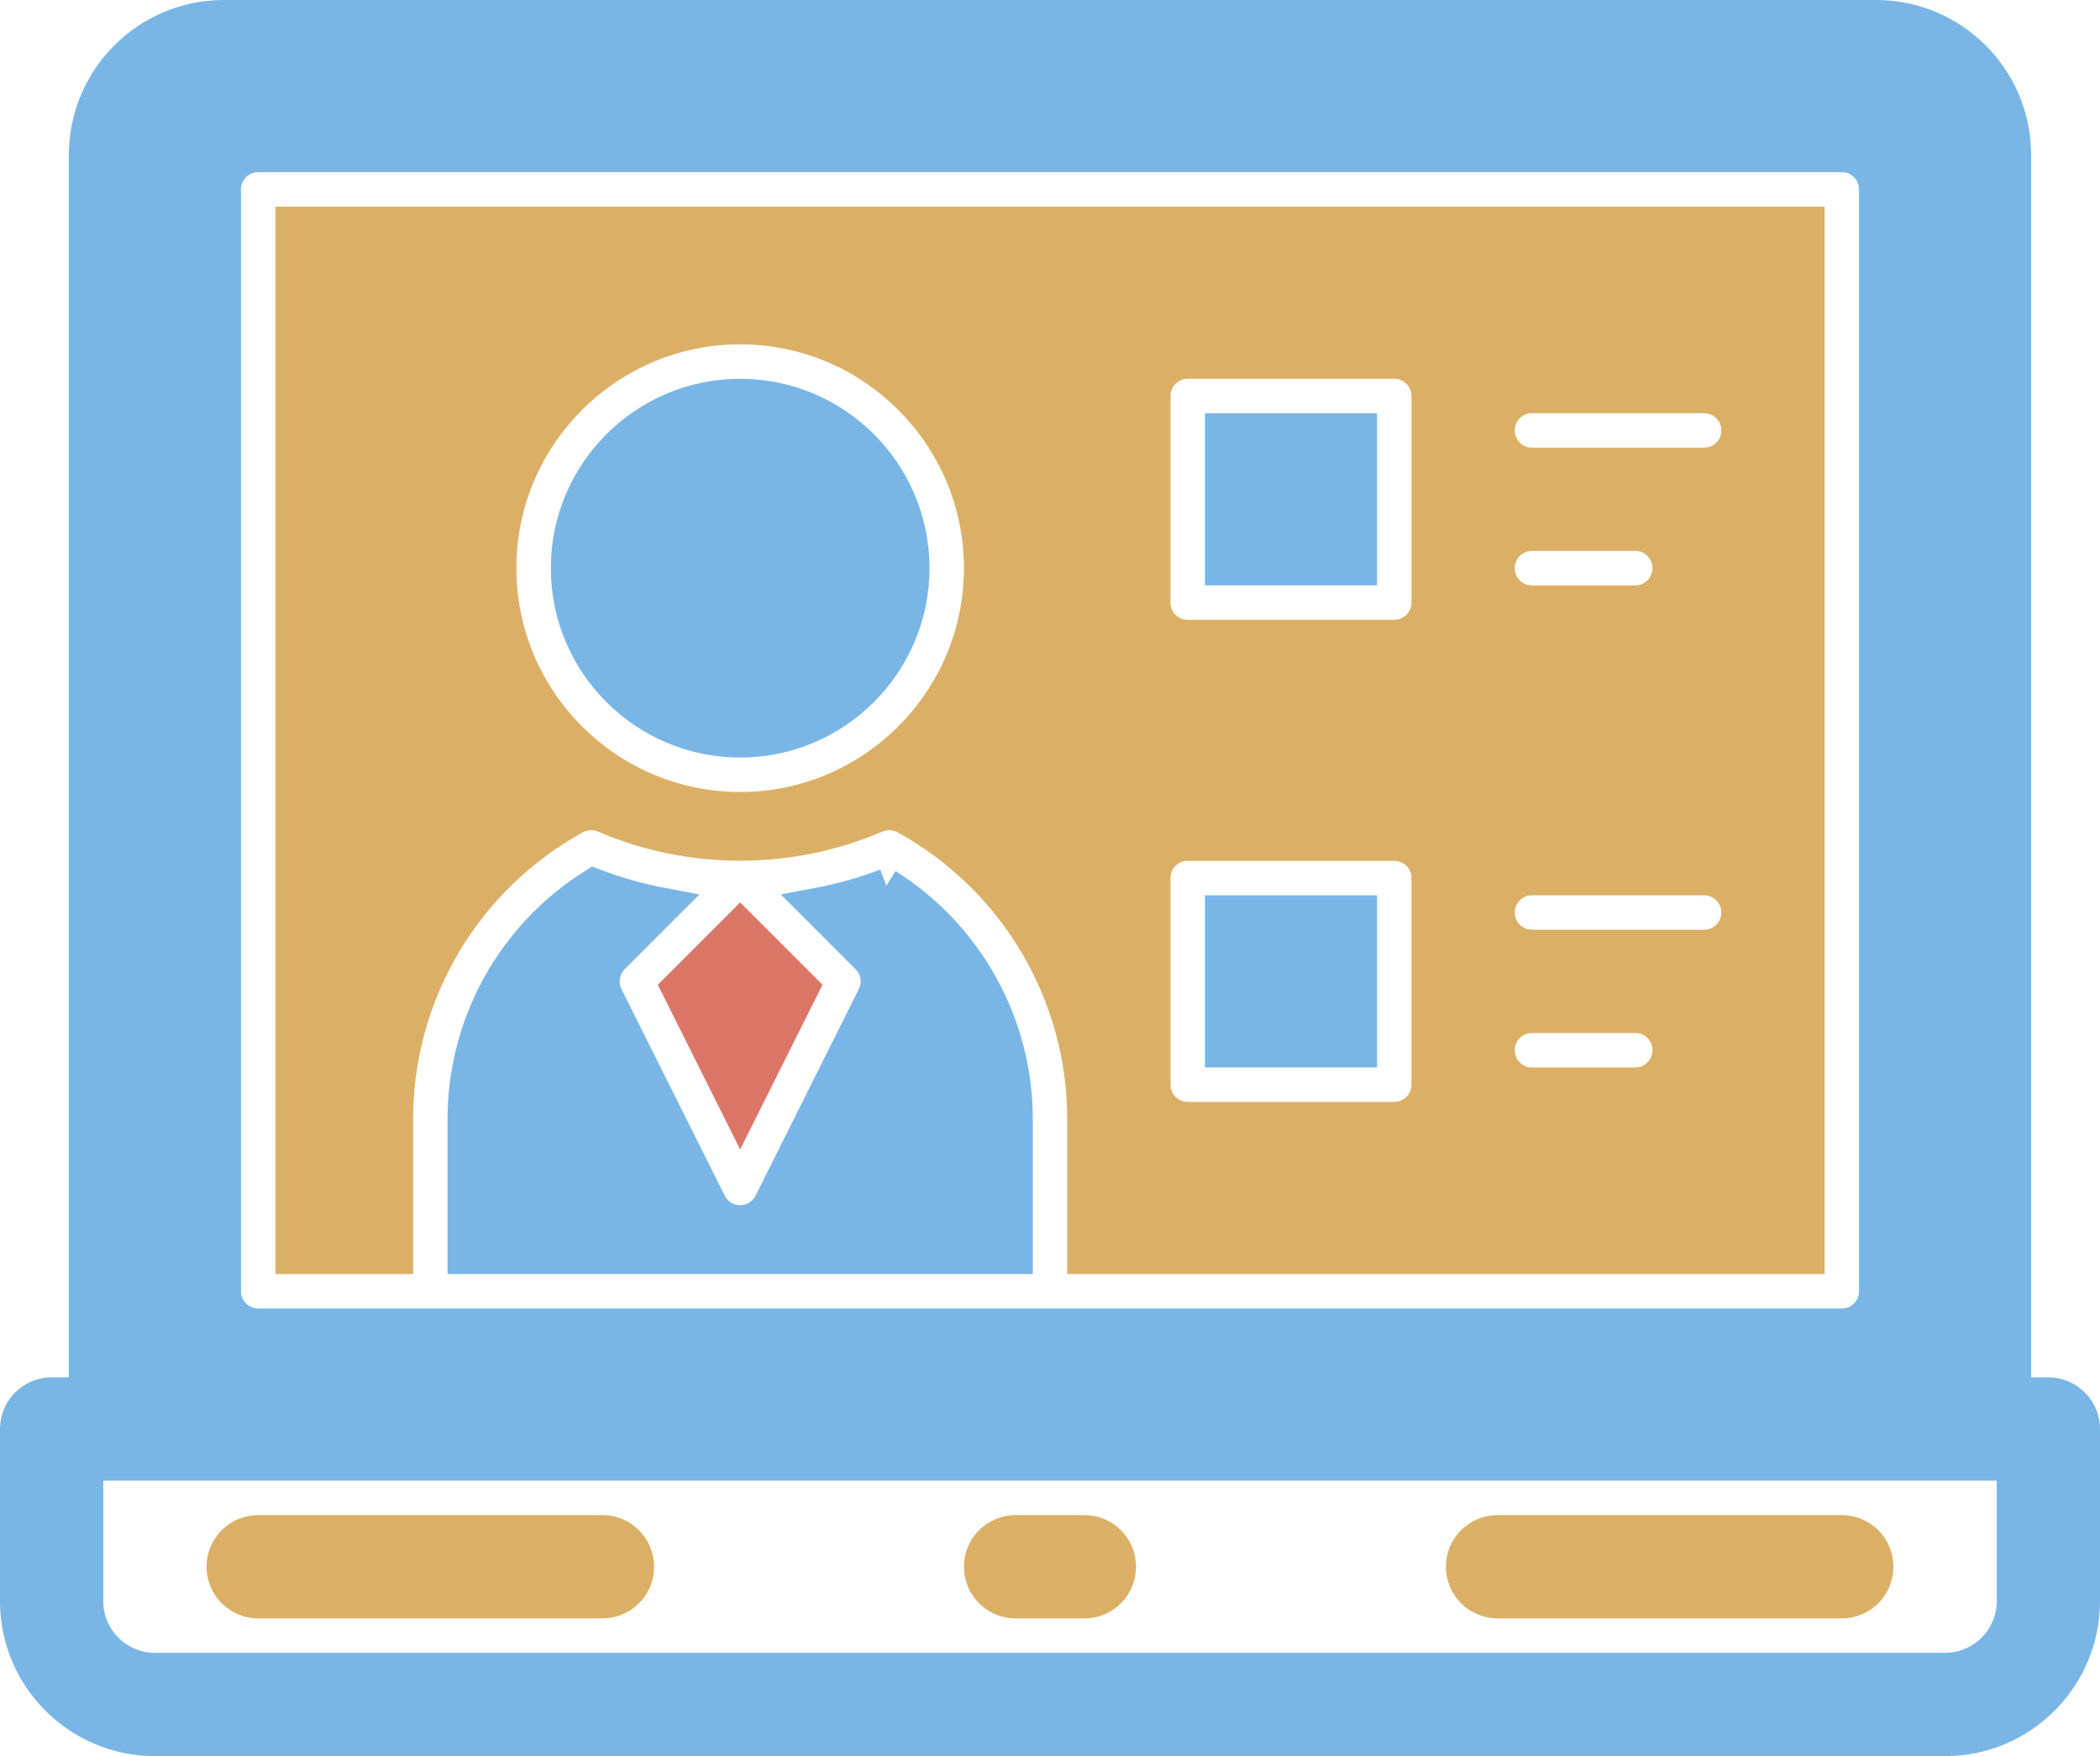 <?xml version="1.0" encoding="UTF-8" standalone="no"?>
<svg
   xmlns:dc="http://purl.org/dc/elements/1.1/"
   xmlns:cc="http://creativecommons.org/ns#"
   xmlns:rdf="http://www.w3.org/1999/02/22-rdf-syntax-ns#"
   xmlns:svg="http://www.w3.org/2000/svg"
   xmlns="http://www.w3.org/2000/svg"
   xmlns:sodipodi="http://sodipodi.sourceforge.net/DTD/sodipodi-0.dtd"
   xmlns:inkscape="http://www.inkscape.org/namespaces/inkscape"
   inkscape:version="1.0 (4035a4f, 2020-05-01)"
   sodipodi:docname="noun_news_651363.svg"
   id="svg8541"
   y="0px"
   x="0px"
   version="1.1"
   viewBox="0 0 61 42.5"
   width="2440"
   height="2040">
  <defs
     id="defs8545" />
  <sodipodi:namedview
     fit-margin-bottom="0"
     fit-margin-right="0"
     fit-margin-left="0"
     fit-margin-top="0"
     inkscape:current-layer="g8537"
     inkscape:window-maximized="0"
     inkscape:window-y="23"
     inkscape:window-x="0"
     inkscape:cy="1050"
     inkscape:cx="1220"
     inkscape:zoom="0.30625"
     showgrid="false"
     id="namedview8543"
     inkscape:window-height="1005"
     inkscape:window-width="1680"
     inkscape:pageshadow="2"
     inkscape:pageopacity="0"
     guidetolerance="10"
     gridtolerance="10"
     objecttolerance="10"
     borderopacity="1"
     bordercolor="#666666"
     pagecolor="#ffffff" />
  <g
     transform="translate(0.5,-3.75)"
     id="g8539"
     fill-rule="evenodd"
     fill="none"
     stroke-width="1"
     stroke="none">
    <g
       id="g8537"
       fill="#000000"
       transform="translate(-945,-1101)">
      <path
         style="fill:#79b6e6;fill-opacity:1;stroke:#79b6e6;stroke-opacity:1"
         d="m 1003,1147 c 0,1.103 -0.897,2 -2,2 h -52 c -1.103,0 -2,-0.897 -2,-2 v -4 h 1 54 1 z m -52,-41 c 0,-0.553 0.447,-1 1,-1 h 46 c 0.553,0 1,0.447 1,1 v 32 c 0,0.553 -0.447,1 -1,1 h -23 -18 -5 c -0.553,0 -1,-0.447 -1,-1 z m 53,35 h -1 v -36 c 0,-2.206 -1.794,-4 -4,-4 h -48 c -2.206,0 -4,1.794 -4,4 v 36 h -1 c -0.553,0 -1,0.447 -1,1 v 5 c 0,2.206 1.794,4 4,4 h 52 c 2.206,0 4,-1.794 4,-4 v -5 c 0,-0.553 -0.447,-1 -1,-1 z"
         id="path8515" />
      <path
         style="fill:#dbb066;fill-opacity:1;stroke:#dbb066;stroke-opacity:1"
         d="m 962,1145 h -10 c -0.553,0 -1,0.447 -1,1 0,0.553 0.447,1 1,1 h 10 c 0.553,0 1,-0.447 1,-1 0,-0.553 -0.447,-1 -1,-1"
         id="path8517" />
      <path
         sodipodi:nodetypes="ccsssssc"
         style="fill:#dbb066;fill-opacity:1;stroke:#dbb066;stroke-opacity:1"
         d="M 998,1145 H 992.347 988 c -0.553,0 -1,0.447 -1,1 0,0.553 0.447,1 1,1 h 10 c 0.553,0 1,-0.447 1,-1 0,-0.553 -0.447,-1 -1,-1"
         id="path8519" />
      <path
         style="fill:#dbb066;fill-opacity:1;stroke:#dbb066;stroke-opacity:1"
         d="m 976,1145 h -2 c -0.553,0 -1,0.447 -1,1 0,0.553 0.447,1 1,1 h 2 c 0.553,0 1,-0.447 1,-1 0,-0.553 -0.447,-1 -1,-1"
         id="path8521" />
      <polygon
         transform="translate(945,1101)"
         style="fill:#db7666;fill-opacity:1;stroke:#db7666;stroke-opacity:1"
         points="19.217,28.197 21,31.763 22.783,28.197 21,26.414 "
         id="polygon8523" />
      <path
         style="fill:#79b6e6;fill-opacity:1;stroke:#79b6e6;stroke-opacity:1"
         d="m 966,1122 c 2.757,0 5,-2.243 5,-5 0,-2.757 -2.243,-5 -5,-5 -2.757,0 -5,2.243 -5,5 0,2.757 2.243,5 5,5"
         id="path8525" />
      <polygon
         transform="translate(945,1101)"
         style="fill:#79b6e6;fill-opacity:1;stroke:#79b6e6;stroke-opacity:1"
         points="39,12 35,12 35,16 39,16 "
         id="polygon8527" />
      <path
         style="fill:#79b6e6;fill-opacity:1;stroke:#79b6e6;stroke-opacity:1"
         d="m 970.247,1126.221 c -0.664,0.253 -1.348,0.441 -2.042,0.571 l 1.502,1.501 c 0.305,0.305 0.38,0.77 0.187,1.155 l -3,6 c -0.169,0.338 -0.515,0.552 -0.894,0.552 -0.379,0 -0.725,-0.214 -0.895,-0.552 l -3,-6 c -0.192,-0.385 -0.117,-0.85 0.188,-1.155 l 1.501,-1.501 c -0.694,-0.13 -1.378,-0.318 -2.041,-0.571 -2.326,1.461 -3.753,4.017 -3.753,6.779 v 4 h 16 v -4 c 0,-2.762 -1.427,-5.318 -3.753,-6.779"
         id="path8529" />
      <polygon
         transform="translate(945,1101)"
         style="fill:#79b6e6;fill-opacity:1;stroke:#79b6e6;stroke-opacity:1"
         points="39,26 35,26 35,30 39,30 "
         id="polygon8531" />
      <path
         sodipodi:nodetypes="ssssssssssssssssccssssssssssssssssssssssssssssssssssssccccsccccccs"
         style="fill:#dbb066;fill-opacity:1;stroke:#dbb066;stroke-opacity:1"
         d="m 966,1110 c 3.859,0 7,3.141 7,7 0,3.859 -3.141,7 -7,7 -3.859,0 -7,-3.141 -7,-7 0,-3.859 3.141,-7 7,-7 z m 12,16 c 0,-0.553 0.447,-1 1,-1 h 6 c 0.553,0 1,0.447 1,1 v 6 c 0,0.553 -0.447,1 -1,1 h -6 c -0.553,0 -1,-0.447 -1,-1 z m 0,-14 c 0,-0.553 0.447,-1 1,-1 h 1.347 0.327 H 985 c 0.553,0 1,0.447 1,1 v 6 c 0,0.553 -0.447,1 -1,1 h -6 c -0.553,0 -1,-0.447 -1,-1 z m 11,18 h 3 c 0.553,0 1,0.447 1,1 0,0.553 -0.447,1 -1,1 h -3 c -0.553,0 -1,-0.447 -1,-1 0,-0.553 0.447,-1 1,-1 z m 0,-4 h 5 c 0.553,0 1,0.447 1,1 0,0.553 -0.447,1 -1,1 h -5 c -0.553,0 -1,-0.447 -1,-1 0,-0.553 0.447,-1 1,-1 z m 0,-10 h 3 c 0.553,0 1,0.447 1,1 0,0.553 -0.447,1 -1,1 h -3 c -0.553,0 -1,-0.447 -1,-1 0,-0.553 0.447,-1 1,-1 z m 0,-4 h 5 c 0.553,0 1,0.447 1,1 0,0.553 -0.447,1 -1,1 h -5 c -0.553,0 -1,-0.447 -1,-1 0,-0.553 0.447,-1 1,-1 z m -33,21 c 0,-3.646 1.988,-7.006 5.19,-8.767 0.27,-0.148 0.594,-0.163 0.876,-0.043 2.5,1.075 5.368,1.075 7.868,0 0.282,-0.12 0.606,-0.105 0.876,0.043 3.202,1.761 5.19,5.121 5.19,8.767 v 4 h 21 v -30 h -44 v 30 h 3 z"
         id="path8533" />
    </g>
  </g>
</svg>
